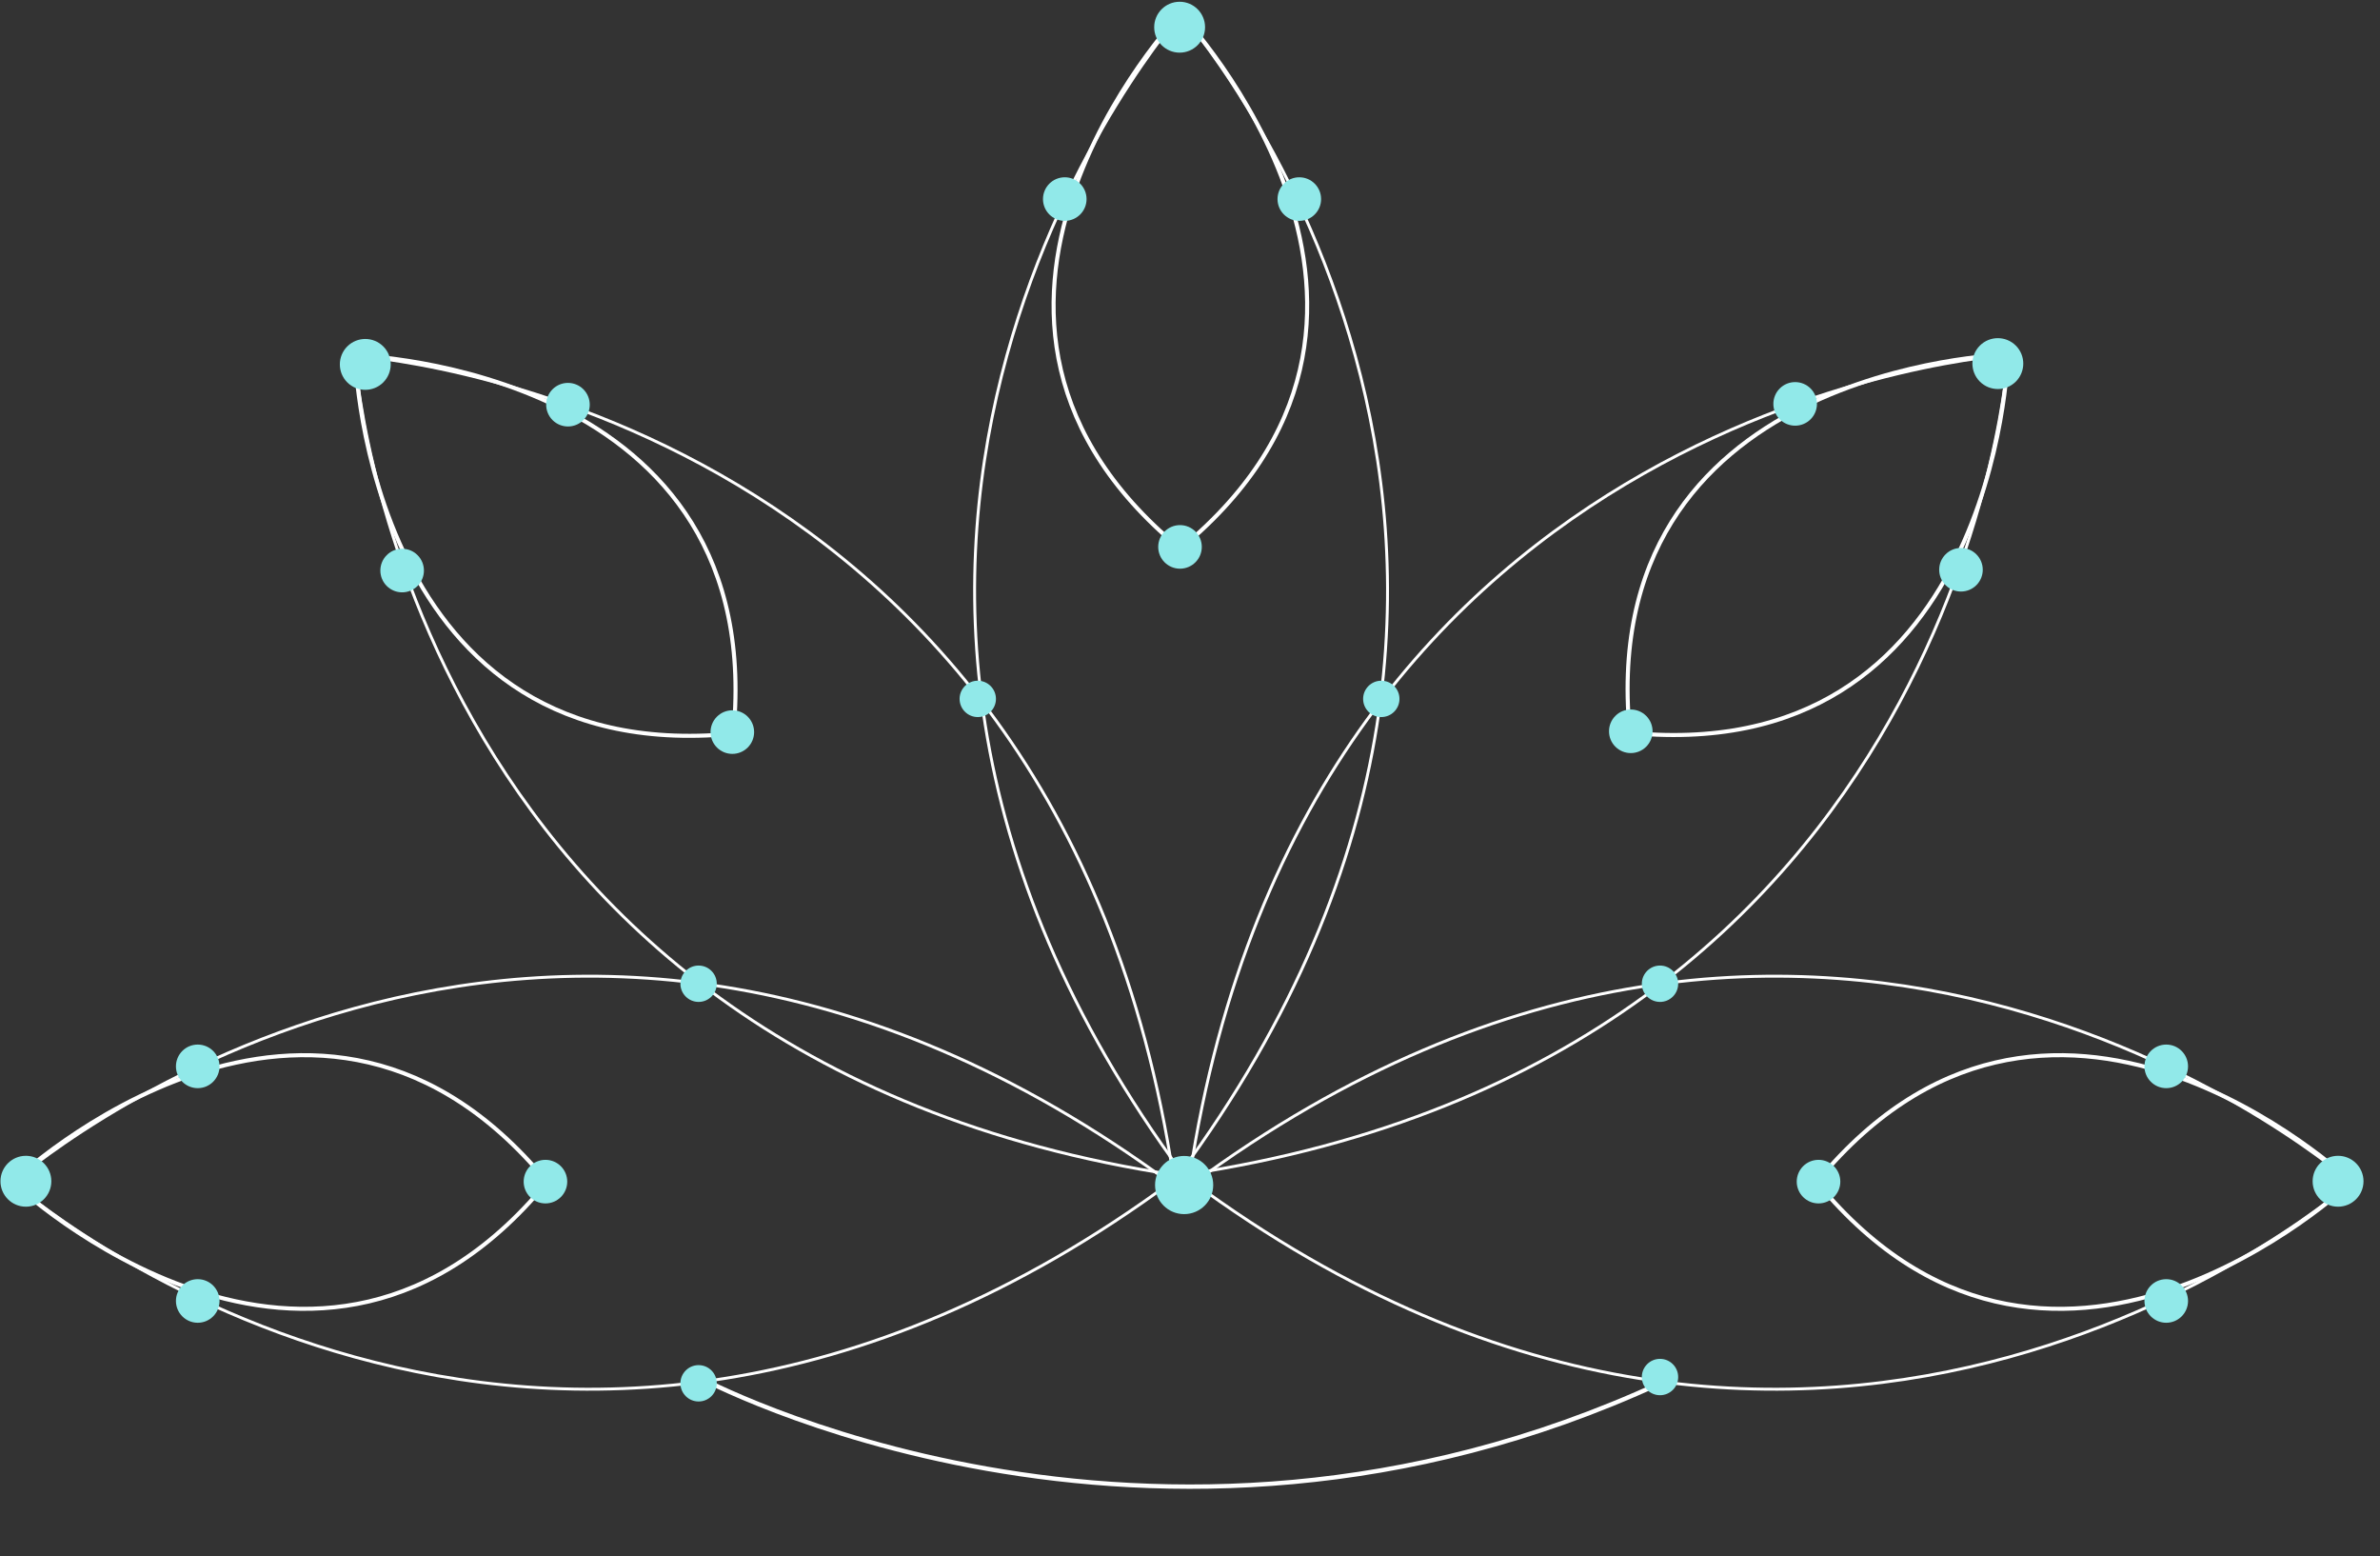 <?xml version="1.0" encoding="UTF-8" standalone="no" ?>
<!DOCTYPE svg PUBLIC "-//W3C//DTD SVG 1.1//EN" "http://www.w3.org/Graphics/SVG/1.1/DTD/svg11.dtd">
<svg xmlns="http://www.w3.org/2000/svg" version="1.1" width="1636.707" height="1070" viewBox="0 0 1636.707 1070"
	 xml:space="preserve">
<rect x="0" y="0" width="1636.707" height="1070" fill="#333333" stroke="none"/>
<desc>Created with Fabric.js 5.3.0</desc>
<defs>
</defs>
<g transform="matrix(1 0 0 1 810.995 984.398)" id="dgGwC_VowZXUqf5XhQZoq"  >
<path style="stroke: rgb(255,255,255); stroke-width: 3; stroke-dasharray: none; stroke-linecap: butt; stroke-dashoffset: 0; stroke-linejoin: miter; stroke-miterlimit: 4; fill: rgb(255,255,255); fill-opacity: 0; fill-rule: nonzero; opacity: 1;" vector-effect="non-scaling-stroke"  transform=" translate(0, 0)" d="M -330.576 -37.682 C -330.576 -37.682 -22.276 128.975 330.576 -33.371" stroke-linecap="round" />
</g>
<g transform="matrix(1 0 0 1 810.995 1005.564)" id="yJPpGj6Fva0Kbo_swo1V1"  >
<path style="stroke: rgb(255,255,255); stroke-width: 3; stroke-dasharray: none; stroke-linecap: butt; stroke-dashoffset: 0; stroke-linejoin: miter; stroke-miterlimit: 4; fill: rgb(255,255,255); fill-opacity: 0; fill-rule: nonzero; opacity: 1;" vector-effect="non-scaling-stroke"  transform=" translate(0, 0)" d="M 0 0" stroke-linecap="round" />
</g>
<g transform="matrix(1 0 0 1 814.324 414.214)" id="7rNMNT8di5X5IVyfTUlrd"  >
<g style="">
		<g transform="matrix(1 0 0 1 33.711 -408.013)" id="8szDsUxNRjtkVny2ApubQ"  >
<path style="stroke: rgb(255,255,255); stroke-width: 1; stroke-dasharray: none; stroke-linecap: butt; stroke-dashoffset: 0; stroke-linejoin: miter; stroke-miterlimit: 4; fill: rgb(255,255,255); fill-opacity: 0; fill-rule: nonzero; opacity: 1;" vector-effect="non-scaling-stroke"  transform=" translate(0, 0)" d="M 0 0" stroke-linecap="round" />
</g>
		<g transform="matrix(0.928 0 0 0.928 -44.372 -218.749)" id="pU8zt62LkM4W1k45lf34Z"  >
<path style="stroke: rgb(255,255,255); stroke-width: 3; stroke-dasharray: none; stroke-linecap: butt; stroke-dashoffset: 0; stroke-linejoin: miter; stroke-miterlimit: 4; fill: rgb(255,255,255); fill-opacity: 0; fill-rule: nonzero; opacity: 1;" vector-effect="non-scaling-stroke"  transform=" translate(-0, 0)" d="M 43.7 -199.01 C 43.7 -199.01 -168.16 25.5 48.93 199.01" stroke-linecap="round" />
</g>
		<g transform="matrix(-0.928 0 0 0.928 39.21 -218.749)" id="mUAijn2IyHn1WHJL-1wzD"  >
<path style="stroke: rgb(255,255,255); stroke-width: 3; stroke-dasharray: none; stroke-linecap: butt; stroke-dashoffset: 0; stroke-linejoin: miter; stroke-miterlimit: 4; fill: rgb(255,255,255); fill-opacity: 0; fill-rule: nonzero; opacity: 1;" vector-effect="non-scaling-stroke"  transform=" translate(-0, 0)" d="M 43.7 -199.01 C 43.7 -199.01 -168.16 25.5 48.93 199.01" stroke-linecap="round" />
</g>
		<g transform="matrix(1 0 0 1 25.411 -405.838)" id="9RH5KrDqNDST8bNea0vYU"  >
<path style="stroke: rgb(255,255,255); stroke-width: 1; stroke-dasharray: none; stroke-linecap: butt; stroke-dashoffset: 0; stroke-linejoin: miter; stroke-miterlimit: 4; fill: rgb(255,255,255); fill-opacity: 0; fill-rule: nonzero; opacity: 1;" vector-effect="non-scaling-stroke"  transform=" translate(0, 0)" d="M 0 0" stroke-linecap="round" />
</g>
		<g transform="matrix(1 0 0 1 -72.345 -6.14)" id="WAJ_3KJcHBIcOX5Rn23-D"  >
<path style="stroke: rgb(255,255,255); stroke-width: 2; stroke-dasharray: none; stroke-linecap: butt; stroke-dashoffset: 0; stroke-linejoin: miter; stroke-miterlimit: 4; fill: rgb(255,255,255); fill-opacity: 0; fill-rule: nonzero; opacity: 1;" vector-effect="non-scaling-stroke"  transform=" translate(0.001, 0)" d="M 70.69 -399.38 C 70.69 -399.38 -250.48 -36.42 71.74 399.38" stroke-linecap="round" />
</g>
		<g transform="matrix(-1 0 0 1 68.14 -5.86)" id="5d0CzHSbiXUqqtebsYxSU"  >
<path style="stroke: rgb(255,255,255); stroke-width: 2; stroke-dasharray: none; stroke-linecap: butt; stroke-dashoffset: 0; stroke-linejoin: miter; stroke-miterlimit: 4; fill: rgb(255,255,255); fill-opacity: 0; fill-rule: nonzero; opacity: 1;" vector-effect="non-scaling-stroke"  transform=" translate(0.001, 0)" d="M 70.69 -399.38 C 70.69 -399.38 -250.48 -36.42 71.74 399.38" stroke-linecap="round" />
</g>
		<g transform="matrix(0.193 0 0 0.193 -1.844 399.554)" id="FQnyVb7xFuVsVoGw7E_tF"  >
<path style="stroke: rgb(234,47,132); stroke-width: 0; stroke-dasharray: none; stroke-linecap: butt; stroke-dashoffset: 0; stroke-linejoin: miter; stroke-miterlimit: 4; fill: rgb(145,233,233); fill-rule: nonzero; opacity: 1;" vector-effect="non-scaling-stroke"  transform=" translate(0, 0)" d="M 0 -56.98 C 31.45 -56.98 56.98 -31.45 56.98 0 C 56.98 31.45 31.45 56.98 0 56.98 C -31.45 56.98 -56.98 31.45 -56.98 0 C -56.98 -31.45 -31.45 -56.98 0 -56.98 z" stroke-linecap="round" />
</g>
		<g transform="matrix(0.263 0 0 0.263 -2.844 -38.22)" id="230JgpfrGsw_pTj2j-TU7"  >
<path style="stroke: rgb(234,47,132); stroke-width: 0; stroke-dasharray: none; stroke-linecap: butt; stroke-dashoffset: 0; stroke-linejoin: miter; stroke-miterlimit: 4; fill: rgb(145,233,233); fill-rule: nonzero; opacity: 1;" vector-effect="non-scaling-stroke"  transform=" translate(0, 0)" d="M 0 -56.98 C 31.45 -56.98 56.98 -31.45 56.98 0 C 56.98 31.45 31.45 56.98 0 56.98 C -31.45 56.98 -56.98 31.45 -56.98 0 C -56.98 -31.45 -31.45 -56.98 0 -56.98 z" stroke-linecap="round" />
</g>
		<g transform="matrix(0.307 0 0 0.307 -3.103 -395.513)" id="X03PyfeGeyH4FG4ee-7wI"  >
<path style="stroke: rgb(234,47,132); stroke-width: 0; stroke-dasharray: none; stroke-linecap: butt; stroke-dashoffset: 0; stroke-linejoin: miter; stroke-miterlimit: 4; fill: rgb(145,233,233); fill-rule: nonzero; opacity: 1;" vector-effect="non-scaling-stroke"  transform=" translate(0, 0)" d="M 0 -56.98 C 31.45 -56.98 56.98 -31.45 56.98 0 C 56.98 31.45 31.45 56.98 0 56.98 C -31.45 56.98 -56.98 31.45 -56.98 0 C -56.98 -31.45 -31.45 -56.98 0 -56.98 z" stroke-linecap="round" />
</g>
		<g transform="matrix(0.263 0 0 0.263 79.2 -277.347)" id="4v5pzk2EdnPPQGZerLpPj"  >
<path style="stroke: rgb(234,47,132); stroke-width: 0; stroke-dasharray: none; stroke-linecap: butt; stroke-dashoffset: 0; stroke-linejoin: miter; stroke-miterlimit: 4; fill: rgb(145,233,233); fill-rule: nonzero; opacity: 1;" vector-effect="non-scaling-stroke"  transform=" translate(-11.4, 26.59)" d="M 11.4 -83.57 C 42.85 -83.57 68.38 -58.04 68.38 -26.59 C 68.38 4.86 42.85 30.39 11.4 30.39 C -20.05 30.39 -45.58 4.86 -45.58 -26.59 C -45.58 -58.04 -20.05 -83.57 11.4 -83.57 z" stroke-linecap="round" />
</g>
		<g transform="matrix(0.263 0 0 0.263 -82.088 -277.347)" id="aZLNYJe6Jsevy3exyv023"  >
<path style="stroke: rgb(234,47,132); stroke-width: 0; stroke-dasharray: none; stroke-linecap: butt; stroke-dashoffset: 0; stroke-linejoin: miter; stroke-miterlimit: 4; fill: rgb(145,233,233); fill-rule: nonzero; opacity: 1;" vector-effect="non-scaling-stroke"  transform=" translate(-7.6, 26.59)" d="M 7.6 -83.57 C 39.05 -83.57 64.58 -58.04 64.58 -26.59 C 64.58 4.86 39.05 30.39 7.6 30.39 C -23.85 30.39 -49.38 4.86 -49.38 -26.59 C -49.38 -58.04 -23.85 -83.57 7.6 -83.57 z" stroke-linecap="round" />
</g>
</g>
</g>
<g transform="matrix(0 1 -1 0 1212.364 815.214)" id="ewGqSapCHnZyqReD4ryWC"  >
<g style="">
		<g transform="matrix(1 0 0 1 33.711 -408.013)" id="srCAsmJB3oiifXS3AZfZI"  >
<path style="stroke: rgb(255,255,255); stroke-width: 1; stroke-dasharray: none; stroke-linecap: butt; stroke-dashoffset: 0; stroke-linejoin: miter; stroke-miterlimit: 4; fill: rgb(255,255,255); fill-opacity: 0; fill-rule: nonzero; opacity: 1;" vector-effect="non-scaling-stroke"  transform=" translate(0, 0)" d="M 0 0" stroke-linecap="round" />
</g>
		<g transform="matrix(0.928 0 0 0.928 -44.372 -218.749)" id="roYJoanBIXN53nALpn5MT"  >
<path style="stroke: rgb(255,255,255); stroke-width: 3; stroke-dasharray: none; stroke-linecap: butt; stroke-dashoffset: 0; stroke-linejoin: miter; stroke-miterlimit: 4; fill: rgb(255,255,255); fill-opacity: 0; fill-rule: nonzero; opacity: 1;" vector-effect="non-scaling-stroke"  transform=" translate(-0, 0)" d="M 43.7 -199.01 C 43.7 -199.01 -168.16 25.5 48.93 199.01" stroke-linecap="round" />
</g>
		<g transform="matrix(-0.928 0 0 0.928 39.21 -218.749)" id="kSrXHzgH_iexny-nP_vL5"  >
<path style="stroke: rgb(255,255,255); stroke-width: 3; stroke-dasharray: none; stroke-linecap: butt; stroke-dashoffset: 0; stroke-linejoin: miter; stroke-miterlimit: 4; fill: rgb(255,255,255); fill-opacity: 0; fill-rule: nonzero; opacity: 1;" vector-effect="non-scaling-stroke"  transform=" translate(-0, 0)" d="M 43.7 -199.01 C 43.7 -199.01 -168.16 25.5 48.93 199.01" stroke-linecap="round" />
</g>
		<g transform="matrix(1 0 0 1 25.411 -405.838)" id="Kzam8wpqymUZAlWrONTdr"  >
<path style="stroke: rgb(255,255,255); stroke-width: 1; stroke-dasharray: none; stroke-linecap: butt; stroke-dashoffset: 0; stroke-linejoin: miter; stroke-miterlimit: 4; fill: rgb(255,255,255); fill-opacity: 0; fill-rule: nonzero; opacity: 1;" vector-effect="non-scaling-stroke"  transform=" translate(0, 0)" d="M 0 0" stroke-linecap="round" />
</g>
		<g transform="matrix(1 0 0 1 -72.345 -6.14)" id="ZBMnX86vZ3bfBcoZqJviN"  >
<path style="stroke: rgb(255,255,255); stroke-width: 2; stroke-dasharray: none; stroke-linecap: butt; stroke-dashoffset: 0; stroke-linejoin: miter; stroke-miterlimit: 4; fill: rgb(255,255,255); fill-opacity: 0; fill-rule: nonzero; opacity: 1;" vector-effect="non-scaling-stroke"  transform=" translate(0.001, 0)" d="M 70.69 -399.38 C 70.69 -399.38 -250.48 -36.42 71.74 399.38" stroke-linecap="round" />
</g>
		<g transform="matrix(-1 0 0 1 68.14 -5.86)" id="hXehT4j0ZVtlhcDzlNgFb"  >
<path style="stroke: rgb(255,255,255); stroke-width: 2; stroke-dasharray: none; stroke-linecap: butt; stroke-dashoffset: 0; stroke-linejoin: miter; stroke-miterlimit: 4; fill: rgb(255,255,255); fill-opacity: 0; fill-rule: nonzero; opacity: 1;" vector-effect="non-scaling-stroke"  transform=" translate(0.001, 0)" d="M 70.69 -399.38 C 70.69 -399.38 -250.48 -36.42 71.74 399.38" stroke-linecap="round" />
</g>
		<g transform="matrix(0.193 0 0 0.193 -1.844 399.554)" id="DO3P1jSeL-iKNoiLeihDj"  >
<path style="stroke: rgb(234,47,132); stroke-width: 0; stroke-dasharray: none; stroke-linecap: butt; stroke-dashoffset: 0; stroke-linejoin: miter; stroke-miterlimit: 4; fill: rgb(145,233,233); fill-rule: nonzero; opacity: 1;" vector-effect="non-scaling-stroke"  transform=" translate(0, 0)" d="M 0 -56.98 C 31.45 -56.98 56.98 -31.45 56.98 0 C 56.98 31.45 31.45 56.98 0 56.98 C -31.45 56.98 -56.98 31.45 -56.98 0 C -56.98 -31.45 -31.45 -56.98 0 -56.98 z" stroke-linecap="round" />
</g>
		<g transform="matrix(0.263 0 0 0.263 -2.844 -38.22)" id="ulRYxo3h3WNiEJcuu5BzD"  >
<path style="stroke: rgb(234,47,132); stroke-width: 0; stroke-dasharray: none; stroke-linecap: butt; stroke-dashoffset: 0; stroke-linejoin: miter; stroke-miterlimit: 4; fill: rgb(145,233,233); fill-rule: nonzero; opacity: 1;" vector-effect="non-scaling-stroke"  transform=" translate(0, 0)" d="M 0 -56.98 C 31.45 -56.98 56.98 -31.45 56.98 0 C 56.98 31.45 31.45 56.98 0 56.98 C -31.45 56.98 -56.98 31.45 -56.98 0 C -56.98 -31.45 -31.45 -56.98 0 -56.98 z" stroke-linecap="round" />
</g>
		<g transform="matrix(0.307 0 0 0.307 -3.103 -395.513)" id="NAVfVqhdKQ51MF-_9SlO1"  >
<path style="stroke: rgb(234,47,132); stroke-width: 0; stroke-dasharray: none; stroke-linecap: butt; stroke-dashoffset: 0; stroke-linejoin: miter; stroke-miterlimit: 4; fill: rgb(145,233,233); fill-rule: nonzero; opacity: 1;" vector-effect="non-scaling-stroke"  transform=" translate(0, 0)" d="M 0 -56.98 C 31.45 -56.98 56.98 -31.45 56.98 0 C 56.98 31.45 31.45 56.98 0 56.98 C -31.45 56.98 -56.98 31.45 -56.98 0 C -56.98 -31.45 -31.45 -56.98 0 -56.98 z" stroke-linecap="round" />
</g>
		<g transform="matrix(0.263 0 0 0.263 79.2 -277.347)" id="J2pGt0kxro8nMeIJsRicq"  >
<path style="stroke: rgb(234,47,132); stroke-width: 0; stroke-dasharray: none; stroke-linecap: butt; stroke-dashoffset: 0; stroke-linejoin: miter; stroke-miterlimit: 4; fill: rgb(145,233,233); fill-rule: nonzero; opacity: 1;" vector-effect="non-scaling-stroke"  transform=" translate(-11.4, 26.59)" d="M 11.4 -83.57 C 42.85 -83.57 68.38 -58.04 68.38 -26.59 C 68.38 4.86 42.85 30.39 11.4 30.39 C -20.05 30.39 -45.58 4.86 -45.58 -26.59 C -45.58 -58.04 -20.05 -83.57 11.4 -83.57 z" stroke-linecap="round" />
</g>
		<g transform="matrix(0.263 0 0 0.263 -82.088 -277.347)" id="pKezbUFATKCb9g3vz1D6l"  >
<path style="stroke: rgb(234,47,132); stroke-width: 0; stroke-dasharray: none; stroke-linecap: butt; stroke-dashoffset: 0; stroke-linejoin: miter; stroke-miterlimit: 4; fill: rgb(145,233,233); fill-rule: nonzero; opacity: 1;" vector-effect="non-scaling-stroke"  transform=" translate(-7.6, 26.59)" d="M 7.6 -83.57 C 39.05 -83.57 64.58 -58.04 64.58 -26.59 C 64.58 4.86 39.05 30.39 7.6 30.39 C -23.85 30.39 -49.38 4.86 -49.38 -26.59 C -49.38 -58.04 -23.85 -83.57 7.6 -83.57 z" stroke-linecap="round" />
</g>
</g>
</g>
<g transform="matrix(0 1 1 0 413.324 815.214)" id="1pzMuQ2MxVkbK8SuwEGzw"  >
<g style="">
		<g transform="matrix(1 0 0 1 33.711 -408.013)" id="j5vdZBdXiyUIxW3stDToJ"  >
<path style="stroke: rgb(255,255,255); stroke-width: 1; stroke-dasharray: none; stroke-linecap: butt; stroke-dashoffset: 0; stroke-linejoin: miter; stroke-miterlimit: 4; fill: rgb(255,255,255); fill-opacity: 0; fill-rule: nonzero; opacity: 1;" vector-effect="non-scaling-stroke"  transform=" translate(0, 0)" d="M 0 0" stroke-linecap="round" />
</g>
		<g transform="matrix(0.928 0 0 0.928 -44.372 -218.749)" id="TDFPtszz5Qqv_uoLvCET2"  >
<path style="stroke: rgb(255,255,255); stroke-width: 3; stroke-dasharray: none; stroke-linecap: butt; stroke-dashoffset: 0; stroke-linejoin: miter; stroke-miterlimit: 4; fill: rgb(255,255,255); fill-opacity: 0; fill-rule: nonzero; opacity: 1;" vector-effect="non-scaling-stroke"  transform=" translate(-0, 0)" d="M 43.7 -199.01 C 43.7 -199.01 -168.16 25.5 48.93 199.01" stroke-linecap="round" />
</g>
		<g transform="matrix(-0.928 0 0 0.928 39.21 -218.749)" id="6dJN-0DF7bNAFwWnaQ0eT"  >
<path style="stroke: rgb(255,255,255); stroke-width: 3; stroke-dasharray: none; stroke-linecap: butt; stroke-dashoffset: 0; stroke-linejoin: miter; stroke-miterlimit: 4; fill: rgb(255,255,255); fill-opacity: 0; fill-rule: nonzero; opacity: 1;" vector-effect="non-scaling-stroke"  transform=" translate(-0, 0)" d="M 43.7 -199.01 C 43.7 -199.01 -168.16 25.5 48.93 199.01" stroke-linecap="round" />
</g>
		<g transform="matrix(1 0 0 1 25.411 -405.838)" id="GFwka-L3IYInmWN7VpHpr"  >
<path style="stroke: rgb(255,255,255); stroke-width: 1; stroke-dasharray: none; stroke-linecap: butt; stroke-dashoffset: 0; stroke-linejoin: miter; stroke-miterlimit: 4; fill: rgb(255,255,255); fill-opacity: 0; fill-rule: nonzero; opacity: 1;" vector-effect="non-scaling-stroke"  transform=" translate(0, 0)" d="M 0 0" stroke-linecap="round" />
</g>
		<g transform="matrix(1 0 0 1 -72.345 -6.14)" id="Ui6Kc1VUpRFNv7VHispGg"  >
<path style="stroke: rgb(255,255,255); stroke-width: 2; stroke-dasharray: none; stroke-linecap: butt; stroke-dashoffset: 0; stroke-linejoin: miter; stroke-miterlimit: 4; fill: rgb(255,255,255); fill-opacity: 0; fill-rule: nonzero; opacity: 1;" vector-effect="non-scaling-stroke"  transform=" translate(0.001, 0)" d="M 70.69 -399.38 C 70.69 -399.38 -250.48 -36.42 71.74 399.38" stroke-linecap="round" />
</g>
		<g transform="matrix(-1 0 0 1 68.14 -5.86)" id="zQ6VZTM2uM9Zpy_r7pOal"  >
<path style="stroke: rgb(255,255,255); stroke-width: 2; stroke-dasharray: none; stroke-linecap: butt; stroke-dashoffset: 0; stroke-linejoin: miter; stroke-miterlimit: 4; fill: rgb(255,255,255); fill-opacity: 0; fill-rule: nonzero; opacity: 1;" vector-effect="non-scaling-stroke"  transform=" translate(0.001, 0)" d="M 70.69 -399.38 C 70.69 -399.38 -250.48 -36.42 71.74 399.38" stroke-linecap="round" />
</g>
		<g transform="matrix(0.193 0 0 0.193 -1.844 399.554)" id="uApd6vi00ikjTRtbWUpa8"  >
<path style="stroke: rgb(234,47,132); stroke-width: 0; stroke-dasharray: none; stroke-linecap: butt; stroke-dashoffset: 0; stroke-linejoin: miter; stroke-miterlimit: 4; fill: rgb(145,233,233); fill-rule: nonzero; opacity: 1;" vector-effect="non-scaling-stroke"  transform=" translate(0, 0)" d="M 0 -56.98 C 31.45 -56.98 56.98 -31.45 56.98 0 C 56.98 31.45 31.45 56.98 0 56.98 C -31.45 56.98 -56.98 31.45 -56.98 0 C -56.98 -31.45 -31.45 -56.98 0 -56.98 z" stroke-linecap="round" />
</g>
		<g transform="matrix(0.263 0 0 0.263 -2.844 -38.22)" id="7BFfbwwvxdqI0gv4uvnMy"  >
<path style="stroke: rgb(234,47,132); stroke-width: 0; stroke-dasharray: none; stroke-linecap: butt; stroke-dashoffset: 0; stroke-linejoin: miter; stroke-miterlimit: 4; fill: rgb(145,233,233); fill-rule: nonzero; opacity: 1;" vector-effect="non-scaling-stroke"  transform=" translate(0, 0)" d="M 0 -56.98 C 31.45 -56.98 56.98 -31.45 56.98 0 C 56.98 31.45 31.45 56.98 0 56.98 C -31.45 56.98 -56.98 31.45 -56.98 0 C -56.98 -31.45 -31.45 -56.98 0 -56.98 z" stroke-linecap="round" />
</g>
		<g transform="matrix(0.307 0 0 0.307 -3.103 -395.513)" id="q-GNKwQN8B_gSGtUDtocX"  >
<path style="stroke: rgb(234,47,132); stroke-width: 0; stroke-dasharray: none; stroke-linecap: butt; stroke-dashoffset: 0; stroke-linejoin: miter; stroke-miterlimit: 4; fill: rgb(145,233,233); fill-rule: nonzero; opacity: 1;" vector-effect="non-scaling-stroke"  transform=" translate(0, 0)" d="M 0 -56.98 C 31.45 -56.98 56.98 -31.45 56.98 0 C 56.98 31.45 31.45 56.98 0 56.98 C -31.45 56.98 -56.98 31.45 -56.98 0 C -56.98 -31.45 -31.45 -56.98 0 -56.98 z" stroke-linecap="round" />
</g>
		<g transform="matrix(0.263 0 0 0.263 79.2 -277.347)" id="NgH0eyzhvyyu-H51YL36w"  >
<path style="stroke: rgb(234,47,132); stroke-width: 0; stroke-dasharray: none; stroke-linecap: butt; stroke-dashoffset: 0; stroke-linejoin: miter; stroke-miterlimit: 4; fill: rgb(145,233,233); fill-rule: nonzero; opacity: 1;" vector-effect="non-scaling-stroke"  transform=" translate(-11.4, 26.59)" d="M 11.4 -83.57 C 42.85 -83.57 68.38 -58.04 68.38 -26.59 C 68.38 4.86 42.85 30.39 11.4 30.39 C -20.05 30.39 -45.58 4.86 -45.58 -26.59 C -45.58 -58.04 -20.05 -83.57 11.4 -83.57 z" stroke-linecap="round" />
</g>
		<g transform="matrix(0.263 0 0 0.263 -82.088 -277.347)" id="TjXjIAOyQZXAbkew3B6Ps"  >
<path style="stroke: rgb(234,47,132); stroke-width: 0; stroke-dasharray: none; stroke-linecap: butt; stroke-dashoffset: 0; stroke-linejoin: miter; stroke-miterlimit: 4; fill: rgb(145,233,233); fill-rule: nonzero; opacity: 1;" vector-effect="non-scaling-stroke"  transform=" translate(-7.6, 26.59)" d="M 7.6 -83.57 C 39.05 -83.57 64.58 -58.04 64.58 -26.59 C 64.58 4.86 39.05 30.39 7.6 30.39 C -23.85 30.39 -49.38 4.86 -49.38 -26.59 C -49.38 -58.04 -23.85 -83.57 7.6 -83.57 z" stroke-linecap="round" />
</g>
</g>
</g>
<g transform="matrix(-0.707 0.707 0.707 0.707 528.629 532.345)" id="q5IdS5OFGtaCCJk2G3RPW"  >
<g style="">
		<g transform="matrix(1 0 0 1 33.711 -408.013)" id="2PQSCNyLmHfzLkWTdIEP1"  >
<path style="stroke: rgb(255,255,255); stroke-width: 1; stroke-dasharray: none; stroke-linecap: butt; stroke-dashoffset: 0; stroke-linejoin: miter; stroke-miterlimit: 4; fill: rgb(255,255,255); fill-opacity: 0; fill-rule: nonzero; opacity: 1;" vector-effect="non-scaling-stroke"  transform=" translate(0, 0)" d="M 0 0" stroke-linecap="round" />
</g>
		<g transform="matrix(0.928 0 0 0.928 -44.372 -218.749)" id="mG7FbMO6TxrMWIa-_sLhO"  >
<path style="stroke: rgb(255,255,255); stroke-width: 3; stroke-dasharray: none; stroke-linecap: butt; stroke-dashoffset: 0; stroke-linejoin: miter; stroke-miterlimit: 4; fill: rgb(255,255,255); fill-opacity: 0; fill-rule: nonzero; opacity: 1;" vector-effect="non-scaling-stroke"  transform=" translate(-0, 0)" d="M 43.7 -199.01 C 43.7 -199.01 -168.16 25.5 48.93 199.01" stroke-linecap="round" />
</g>
		<g transform="matrix(-0.928 0 0 0.928 39.21 -218.749)" id="5t5x8OchPUeZmcLmyT8ec"  >
<path style="stroke: rgb(255,255,255); stroke-width: 3; stroke-dasharray: none; stroke-linecap: butt; stroke-dashoffset: 0; stroke-linejoin: miter; stroke-miterlimit: 4; fill: rgb(255,255,255); fill-opacity: 0; fill-rule: nonzero; opacity: 1;" vector-effect="non-scaling-stroke"  transform=" translate(-0, 0)" d="M 43.7 -199.01 C 43.7 -199.01 -168.16 25.5 48.93 199.01" stroke-linecap="round" />
</g>
		<g transform="matrix(1 0 0 1 25.411 -405.838)" id="wldJSUyC8NYsKtSgh-5wh"  >
<path style="stroke: rgb(255,255,255); stroke-width: 1; stroke-dasharray: none; stroke-linecap: butt; stroke-dashoffset: 0; stroke-linejoin: miter; stroke-miterlimit: 4; fill: rgb(255,255,255); fill-opacity: 0; fill-rule: nonzero; opacity: 1;" vector-effect="non-scaling-stroke"  transform=" translate(0, 0)" d="M 0 0" stroke-linecap="round" />
</g>
		<g transform="matrix(1 0 0 1 -72.345 -6.14)" id="kC2ngp2gi4S4qPqe1tRah"  >
<path style="stroke: rgb(255,255,255); stroke-width: 2; stroke-dasharray: none; stroke-linecap: butt; stroke-dashoffset: 0; stroke-linejoin: miter; stroke-miterlimit: 4; fill: rgb(255,255,255); fill-opacity: 0; fill-rule: nonzero; opacity: 1;" vector-effect="non-scaling-stroke"  transform=" translate(0.001, 0)" d="M 70.69 -399.38 C 70.69 -399.38 -250.48 -36.42 71.74 399.38" stroke-linecap="round" />
</g>
		<g transform="matrix(-1 0 0 1 68.14 -5.86)" id="_Mepm8KsbEBxd8KvwXk3Y"  >
<path style="stroke: rgb(255,255,255); stroke-width: 2; stroke-dasharray: none; stroke-linecap: butt; stroke-dashoffset: 0; stroke-linejoin: miter; stroke-miterlimit: 4; fill: rgb(255,255,255); fill-opacity: 0; fill-rule: nonzero; opacity: 1;" vector-effect="non-scaling-stroke"  transform=" translate(0.001, 0)" d="M 70.69 -399.38 C 70.69 -399.38 -250.48 -36.42 71.74 399.38" stroke-linecap="round" />
</g>
		<g transform="matrix(0.193 0 0 0.193 -1.844 399.554)" id="xGV9TL_b_yX_Wgcmrfak5"  >
<path style="stroke: rgb(234,47,132); stroke-width: 0; stroke-dasharray: none; stroke-linecap: butt; stroke-dashoffset: 0; stroke-linejoin: miter; stroke-miterlimit: 4; fill: rgb(145,233,233); fill-rule: nonzero; opacity: 1;" vector-effect="non-scaling-stroke"  transform=" translate(0, 0)" d="M 0 -56.98 C 31.45 -56.98 56.98 -31.45 56.98 0 C 56.98 31.45 31.45 56.98 0 56.98 C -31.45 56.98 -56.98 31.45 -56.98 0 C -56.98 -31.45 -31.45 -56.98 0 -56.98 z" stroke-linecap="round" />
</g>
		<g transform="matrix(0.263 0 0 0.263 -2.844 -38.22)" id="MX5POm1xRCFg3syEUCWUB"  >
<path style="stroke: rgb(234,47,132); stroke-width: 0; stroke-dasharray: none; stroke-linecap: butt; stroke-dashoffset: 0; stroke-linejoin: miter; stroke-miterlimit: 4; fill: rgb(145,233,233); fill-rule: nonzero; opacity: 1;" vector-effect="non-scaling-stroke"  transform=" translate(0, 0)" d="M 0 -56.98 C 31.45 -56.98 56.98 -31.45 56.98 0 C 56.98 31.45 31.45 56.98 0 56.98 C -31.45 56.98 -56.98 31.45 -56.98 0 C -56.98 -31.45 -31.45 -56.98 0 -56.98 z" stroke-linecap="round" />
</g>
		<g transform="matrix(0.307 0 0 0.307 -3.103 -395.513)" id="yT3L7NYNrRulrX1skkaxr"  >
<path style="stroke: rgb(234,47,132); stroke-width: 0; stroke-dasharray: none; stroke-linecap: butt; stroke-dashoffset: 0; stroke-linejoin: miter; stroke-miterlimit: 4; fill: rgb(145,233,233); fill-rule: nonzero; opacity: 1;" vector-effect="non-scaling-stroke"  transform=" translate(0, 0)" d="M 0 -56.98 C 31.45 -56.98 56.98 -31.45 56.98 0 C 56.98 31.45 31.45 56.98 0 56.98 C -31.45 56.98 -56.98 31.45 -56.98 0 C -56.98 -31.45 -31.45 -56.98 0 -56.98 z" stroke-linecap="round" />
</g>
		<g transform="matrix(0.263 0 0 0.263 79.2 -277.347)" id="9JVv2hkMLQs2ydj47Cmpv"  >
<path style="stroke: rgb(234,47,132); stroke-width: 0; stroke-dasharray: none; stroke-linecap: butt; stroke-dashoffset: 0; stroke-linejoin: miter; stroke-miterlimit: 4; fill: rgb(145,233,233); fill-rule: nonzero; opacity: 1;" vector-effect="non-scaling-stroke"  transform=" translate(-11.4, 26.59)" d="M 11.4 -83.57 C 42.85 -83.57 68.38 -58.04 68.38 -26.59 C 68.38 4.86 42.85 30.39 11.4 30.39 C -20.05 30.39 -45.58 4.86 -45.58 -26.59 C -45.58 -58.04 -20.05 -83.57 11.4 -83.57 z" stroke-linecap="round" />
</g>
		<g transform="matrix(0.263 0 0 0.263 -82.088 -277.347)" id="0L9sW0O9jDe6eUeBixDO6"  >
<path style="stroke: rgb(234,47,132); stroke-width: 0; stroke-dasharray: none; stroke-linecap: butt; stroke-dashoffset: 0; stroke-linejoin: miter; stroke-miterlimit: 4; fill: rgb(145,233,233); fill-rule: nonzero; opacity: 1;" vector-effect="non-scaling-stroke"  transform=" translate(-7.6, 26.59)" d="M 7.6 -83.57 C 39.05 -83.57 64.58 -58.04 64.58 -26.59 C 64.58 4.86 39.05 30.39 7.6 30.39 C -23.85 30.39 -49.38 4.86 -49.38 -26.59 C -49.38 -58.04 -23.85 -83.57 7.6 -83.57 z" stroke-linecap="round" />
</g>
</g>
</g>
<g transform="matrix(0.707 0.707 -0.707 0.707 1096.469 531.794)" id="eb9PCErj_cXiqzywvuS9s"  >
<g style="">
		<g transform="matrix(1 0 0 1 33.711 -408.013)" id="V2nNcBXEc1GozG1X50RiD"  >
<path style="stroke: rgb(255,255,255); stroke-width: 1; stroke-dasharray: none; stroke-linecap: butt; stroke-dashoffset: 0; stroke-linejoin: miter; stroke-miterlimit: 4; fill: rgb(255,255,255); fill-opacity: 0; fill-rule: nonzero; opacity: 1;" vector-effect="non-scaling-stroke"  transform=" translate(0, 0)" d="M 0 0" stroke-linecap="round" />
</g>
		<g transform="matrix(0.928 0 0 0.928 -44.372 -218.749)" id="pVgihu0JqNfyyXfl9Jd9r"  >
<path style="stroke: rgb(255,255,255); stroke-width: 3; stroke-dasharray: none; stroke-linecap: butt; stroke-dashoffset: 0; stroke-linejoin: miter; stroke-miterlimit: 4; fill: rgb(255,255,255); fill-opacity: 0; fill-rule: nonzero; opacity: 1;" vector-effect="non-scaling-stroke"  transform=" translate(-0, 0)" d="M 43.7 -199.01 C 43.7 -199.01 -168.16 25.5 48.93 199.01" stroke-linecap="round" />
</g>
		<g transform="matrix(-0.928 0 0 0.928 39.21 -218.749)" id="QQDw982y_CZMEa3tCavVO"  >
<path style="stroke: rgb(255,255,255); stroke-width: 3; stroke-dasharray: none; stroke-linecap: butt; stroke-dashoffset: 0; stroke-linejoin: miter; stroke-miterlimit: 4; fill: rgb(255,255,255); fill-opacity: 0; fill-rule: nonzero; opacity: 1;" vector-effect="non-scaling-stroke"  transform=" translate(-0, 0)" d="M 43.7 -199.01 C 43.7 -199.01 -168.16 25.5 48.93 199.01" stroke-linecap="round" />
</g>
		<g transform="matrix(1 0 0 1 25.411 -405.838)" id="ovcHOSy8pHok4kAgJhhQ4"  >
<path style="stroke: rgb(255,255,255); stroke-width: 1; stroke-dasharray: none; stroke-linecap: butt; stroke-dashoffset: 0; stroke-linejoin: miter; stroke-miterlimit: 4; fill: rgb(255,255,255); fill-opacity: 0; fill-rule: nonzero; opacity: 1;" vector-effect="non-scaling-stroke"  transform=" translate(0, 0)" d="M 0 0" stroke-linecap="round" />
</g>
		<g transform="matrix(1 0 0 1 -72.345 -6.14)" id="OuYOHD2HGgwojWncKJu1z"  >
<path style="stroke: rgb(255,255,255); stroke-width: 2; stroke-dasharray: none; stroke-linecap: butt; stroke-dashoffset: 0; stroke-linejoin: miter; stroke-miterlimit: 4; fill: rgb(255,255,255); fill-opacity: 0; fill-rule: nonzero; opacity: 1;" vector-effect="non-scaling-stroke"  transform=" translate(0.001, 0)" d="M 70.69 -399.38 C 70.69 -399.38 -250.48 -36.42 71.74 399.38" stroke-linecap="round" />
</g>
		<g transform="matrix(-1 0 0 1 68.14 -5.86)" id="-8dJ7wAQS-BidIRuO1yW4"  >
<path style="stroke: rgb(255,255,255); stroke-width: 2; stroke-dasharray: none; stroke-linecap: butt; stroke-dashoffset: 0; stroke-linejoin: miter; stroke-miterlimit: 4; fill: rgb(255,255,255); fill-opacity: 0; fill-rule: nonzero; opacity: 1;" vector-effect="non-scaling-stroke"  transform=" translate(0.001, 0)" d="M 70.69 -399.38 C 70.69 -399.38 -250.48 -36.42 71.74 399.38" stroke-linecap="round" />
</g>
		<g transform="matrix(0.193 0 0 0.193 -1.844 399.554)" id="WMHBG6kmV6UqLNdbBOpCe"  >
<path style="stroke: rgb(234,47,132); stroke-width: 0; stroke-dasharray: none; stroke-linecap: butt; stroke-dashoffset: 0; stroke-linejoin: miter; stroke-miterlimit: 4; fill: rgb(145,233,233); fill-rule: nonzero; opacity: 1;" vector-effect="non-scaling-stroke"  transform=" translate(0, 0)" d="M 0 -56.98 C 31.45 -56.98 56.98 -31.45 56.98 0 C 56.98 31.45 31.45 56.98 0 56.98 C -31.45 56.98 -56.98 31.45 -56.98 0 C -56.98 -31.45 -31.45 -56.98 0 -56.98 z" stroke-linecap="round" />
</g>
		<g transform="matrix(0.263 0 0 0.263 -2.844 -38.22)" id="CK01qUhKEFMKLKDQnQpwl"  >
<path style="stroke: rgb(234,47,132); stroke-width: 0; stroke-dasharray: none; stroke-linecap: butt; stroke-dashoffset: 0; stroke-linejoin: miter; stroke-miterlimit: 4; fill: rgb(145,233,233); fill-rule: nonzero; opacity: 1;" vector-effect="non-scaling-stroke"  transform=" translate(0, 0)" d="M 0 -56.98 C 31.45 -56.98 56.98 -31.45 56.98 0 C 56.98 31.45 31.45 56.98 0 56.98 C -31.45 56.98 -56.98 31.45 -56.98 0 C -56.98 -31.45 -31.45 -56.98 0 -56.98 z" stroke-linecap="round" />
</g>
		<g transform="matrix(0.307 0 0 0.307 -3.103 -395.513)" id="xWXkn6wepib0QWDAwdzjF"  >
<path style="stroke: rgb(234,47,132); stroke-width: 0; stroke-dasharray: none; stroke-linecap: butt; stroke-dashoffset: 0; stroke-linejoin: miter; stroke-miterlimit: 4; fill: rgb(145,233,233); fill-rule: nonzero; opacity: 1;" vector-effect="non-scaling-stroke"  transform=" translate(0, 0)" d="M 0 -56.98 C 31.45 -56.98 56.98 -31.45 56.98 0 C 56.98 31.45 31.45 56.98 0 56.98 C -31.45 56.98 -56.98 31.45 -56.98 0 C -56.98 -31.45 -31.45 -56.98 0 -56.98 z" stroke-linecap="round" />
</g>
		<g transform="matrix(0.263 0 0 0.263 79.2 -277.347)" id="hlo2OjQXK6qXgdLShJkuT"  >
<path style="stroke: rgb(234,47,132); stroke-width: 0; stroke-dasharray: none; stroke-linecap: butt; stroke-dashoffset: 0; stroke-linejoin: miter; stroke-miterlimit: 4; fill: rgb(145,233,233); fill-rule: nonzero; opacity: 1;" vector-effect="non-scaling-stroke"  transform=" translate(-11.4, 26.59)" d="M 11.4 -83.57 C 42.85 -83.57 68.38 -58.04 68.38 -26.59 C 68.38 4.86 42.85 30.39 11.4 30.39 C -20.05 30.39 -45.58 4.86 -45.58 -26.59 C -45.58 -58.04 -20.05 -83.57 11.4 -83.57 z" stroke-linecap="round" />
</g>
		<g transform="matrix(0.263 0 0 0.263 -82.088 -277.347)" id="_NKZrIo5xT6hSsV-bLaKT"  >
<path style="stroke: rgb(234,47,132); stroke-width: 0; stroke-dasharray: none; stroke-linecap: butt; stroke-dashoffset: 0; stroke-linejoin: miter; stroke-miterlimit: 4; fill: rgb(145,233,233); fill-rule: nonzero; opacity: 1;" vector-effect="non-scaling-stroke"  transform=" translate(-7.6, 26.59)" d="M 7.6 -83.57 C 39.05 -83.57 64.58 -58.04 64.58 -26.59 C 64.58 4.86 39.05 30.39 7.6 30.39 C -23.85 30.39 -49.38 4.86 -49.38 -26.59 C -49.38 -58.04 -23.85 -83.57 7.6 -83.57 z" stroke-linecap="round" />
</g>
</g>
</g>
<g transform="matrix(0.575 0 0 0.575 949.905 480.488)" id="VoEQtCHCqzxBim5-Psgop"  >
<path style="stroke: rgb(185,81,151); stroke-width: 0; stroke-dasharray: none; stroke-linecap: butt; stroke-dashoffset: 0; stroke-linejoin: miter; stroke-miterlimit: 4; fill: rgb(145,233,233); fill-rule: nonzero; opacity: 1;" vector-effect="non-scaling-stroke"  transform=" translate(0, 0)" d="M 0 -21.739 C 12 -21.739 21.739 -12 21.739 0 C 21.739 12 12 21.739 0 21.739 C -12 21.739 -21.739 12 -21.739 0 C -21.739 -12 -12 -21.739 0 -21.739 z" stroke-linecap="round" />
</g>
<g transform="matrix(0.575 0 0 0.575 672.405 480.488)" id="9lja21EIb5RMRpicNuJ36"  >
<path style="stroke: rgb(185,81,151); stroke-width: 0; stroke-dasharray: none; stroke-linecap: butt; stroke-dashoffset: 0; stroke-linejoin: miter; stroke-miterlimit: 4; fill: rgb(145,233,233); fill-rule: nonzero; opacity: 1;" vector-effect="non-scaling-stroke"  transform=" translate(0, 0)" d="M 0 -21.739 C 12 -21.739 21.739 -12 21.739 0 C 21.739 12 12 21.739 0 21.739 C -12 21.739 -21.739 12 -21.739 0 C -21.739 -12 -12 -21.739 0 -21.739 z" stroke-linecap="round" />
</g>
<g transform="matrix(0.92 0 0 0.92 814.324 814.714)" id="orWMR3lo4BMBoD7BSQf_K"  >
<path style="stroke: rgb(185,81,151); stroke-width: 0; stroke-dasharray: none; stroke-linecap: butt; stroke-dashoffset: 0; stroke-linejoin: miter; stroke-miterlimit: 4; fill: rgb(145,233,233); fill-rule: nonzero; opacity: 1;" vector-effect="non-scaling-stroke"  transform=" translate(0, 0)" d="M 0 -21.739 C 12 -21.739 21.739 -12 21.739 0 C 21.739 12 12 21.739 0 21.739 C -12 21.739 -21.739 12 -21.739 0 C -21.739 -12 -12 -21.739 0 -21.739 z" stroke-linecap="round" />
</g>
<g transform="matrix(0.575 0 0 0.575 1141.572 676.321)" id="2lC2hJZ0ElCs7mptDoAkR"  >
<path style="stroke: rgb(185,81,151); stroke-width: 0; stroke-dasharray: none; stroke-linecap: butt; stroke-dashoffset: 0; stroke-linejoin: miter; stroke-miterlimit: 4; fill: rgb(145,233,233); fill-rule: nonzero; opacity: 1;" vector-effect="non-scaling-stroke"  transform=" translate(0, 0)" d="M 0 -21.739 C 12 -21.739 21.739 -12 21.739 0 C 21.739 12 12 21.739 0 21.739 C -12 21.739 -21.739 12 -21.739 0 C -21.739 -12 -12 -21.739 0 -21.739 z" stroke-linecap="round" />
</g>
<g transform="matrix(0.575 0 0 0.575 1141.572 946.716)" id="i8woEcgTvc2qknPutiF25"  >
<path style="stroke: rgb(185,81,151); stroke-width: 0; stroke-dasharray: none; stroke-linecap: butt; stroke-dashoffset: 0; stroke-linejoin: miter; stroke-miterlimit: 4; fill: rgb(145,233,233); fill-rule: nonzero; opacity: 1;" vector-effect="non-scaling-stroke"  transform=" translate(0, 0)" d="M 0 -21.739 C 12 -21.739 21.739 -12 21.739 0 C 21.739 12 12 21.739 0 21.739 C -12 21.739 -21.739 12 -21.739 0 C -21.739 -12 -12 -21.739 0 -21.739 z" stroke-linecap="round" />
</g>
<g transform="matrix(0.575 0 0 0.575 480.419 676.321)" id="4WnuSHHDBRps5FzRbT8hj"  >
<path style="stroke: rgb(185,81,151); stroke-width: 0; stroke-dasharray: none; stroke-linecap: butt; stroke-dashoffset: 0; stroke-linejoin: miter; stroke-miterlimit: 4; fill: rgb(145,233,233); fill-rule: nonzero; opacity: 1;" vector-effect="non-scaling-stroke"  transform=" translate(0, 0)" d="M 0 -21.739 C 12 -21.739 21.739 -12 21.739 0 C 21.739 12 12 21.739 0 21.739 C -12 21.739 -21.739 12 -21.739 0 C -21.739 -12 -12 -21.739 0 -21.739 z" stroke-linecap="round" />
</g>
<g transform="matrix(0.575 0 0 0.575 480.419 951.027)" id="6911Ya-ymEKu7QFiDhkfW"  >
<path style="stroke: rgb(185,81,151); stroke-width: 0; stroke-dasharray: none; stroke-linecap: butt; stroke-dashoffset: 0; stroke-linejoin: miter; stroke-miterlimit: 4; fill: rgb(145,233,233); fill-rule: nonzero; opacity: 1;" vector-effect="non-scaling-stroke"  transform=" translate(0, 0)" d="M 0 -21.739 C 12 -21.739 21.739 -12 21.739 0 C 21.739 12 12 21.739 0 21.739 C -12 21.739 -21.739 12 -21.739 0 C -21.739 -12 -12 -21.739 0 -21.739 z" stroke-linecap="round" />
</g>
</svg>